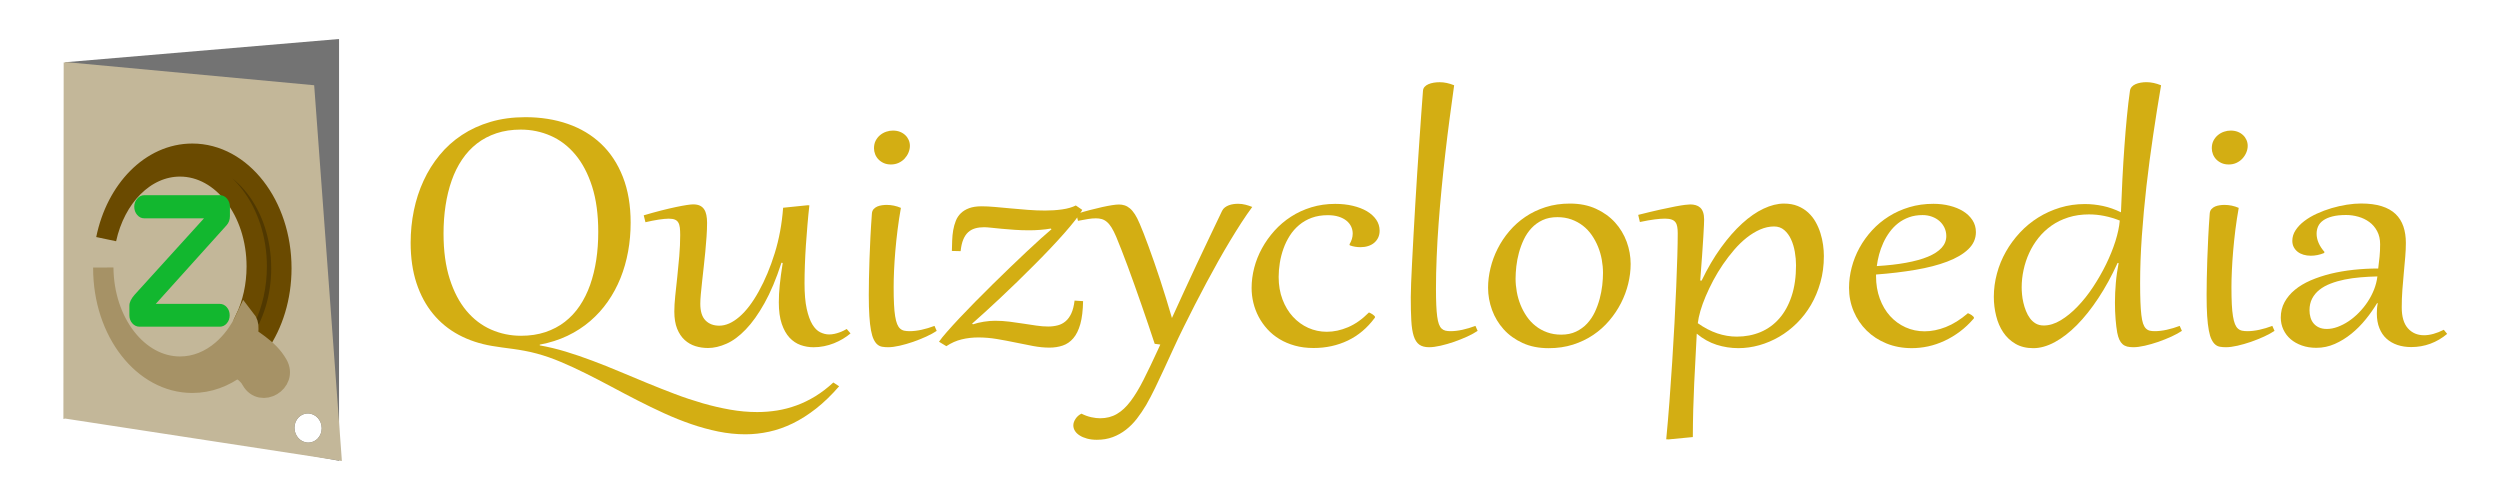 <?xml version="1.0" encoding="utf-8"?>
<!-- Generator: Adobe Illustrator 16.0.0, SVG Export Plug-In . SVG Version: 6.00 Build 0)  -->
<!DOCTYPE svg PUBLIC "-//W3C//DTD SVG 1.1//EN" "http://www.w3.org/Graphics/SVG/1.1/DTD/svg11.dtd">
<svg version="1.1" id="Layer_1" xmlns="http://www.w3.org/2000/svg" xmlns:xlink="http://www.w3.org/1999/xlink" x="0px" y="0px"
	 width="100px" height="20px" viewBox="150 40 100 20" enable-background="new 150 40 100 20" xml:space="preserve">
<g>
	<g>
		<path fill="#737373" d="M152.625,42.488l0.019,0.001l-0.04,0.013l-0.007,13.939l10.969,1.99l-0.004,0.009V41.56L152.625,42.488z
			 M162.323,57.704c-0.301-0.005-0.545-0.271-0.545-0.594c0-0.321,0.244-0.579,0.547-0.572c0.3,0.005,0.545,0.271,0.544,0.593
			C162.869,57.453,162.625,57.71,162.323,57.704z"/>
		<path fill="#C3B799" d="M163.668,58.334l-1.101-14.924l-9.889-0.922l-0.007,0.001l-0.124,0.011l-0.011,14.259l0.072-0.016
			l11.014,1.689l0.045,0.007l0.007,0.001L163.668,58.334z M162.869,57.132c0,0.321-0.244,0.578-0.546,0.573
			c-0.301-0.005-0.544-0.271-0.544-0.594s0.244-0.579,0.546-0.573C162.625,56.544,162.87,56.809,162.869,57.132z"/>
	</g>
	<path fill="#503800" stroke="#6A4A00" stroke-width="0.813" stroke-miterlimit="10" d="M161.255,50.73
		c0,1.169-0.34,2.236-0.901,3.045c-0.061-0.046-0.123-0.09-0.186-0.135c-0.025-0.017-0.049-0.034-0.074-0.052
		c-0.006-0.005-0.011-0.008-0.016-0.012c-0.032-0.027-0.061-0.057-0.09-0.086c-0.005-0.005-0.01-0.01-0.013-0.013
		c-0.003-0.005-0.005-0.01-0.008-0.015c-0.006-0.017-0.027-0.062-0.033-0.084c-0.001-0.007-0.003-0.014-0.005-0.018
		c0-0.009,0-0.02-0.001-0.033c-0.003-0.064,0.001-0.129,0.005-0.193c0.01-0.14-0.039-0.271-0.12-0.375
		c0.29-0.61,0.456-1.33,0.456-2.1c0-2.211-1.374-4.002-3.069-4.002c-1.404,0-2.588,1.229-2.953,2.906
		c0.4-1.966,1.792-3.415,3.445-3.415C159.661,46.149,161.255,48.2,161.255,50.73z"/>
	<path fill="#A69266" stroke="#A69266" stroke-width="0.813" stroke-miterlimit="10" d="M160.061,55.209
		c-0.021-0.039-0.044-0.077-0.069-0.114c-0.011-0.012-0.06-0.071-0.067-0.079c-0.035-0.037-0.071-0.074-0.11-0.107
		c-0.014-0.013-0.023-0.021-0.029-0.025c0-0.001,0-0.001-0.001-0.001c-0.094-0.069-0.189-0.136-0.283-0.205
		c-0.53,0.402-1.148,0.634-1.808,0.634c-1.968,0-3.562-2.05-3.562-4.58c0-0.01,0-0.02,0-0.03c0.016,2.192,1.384,3.963,3.069,3.963
		c0.621,0,1.199-0.241,1.682-0.654c0.376-0.322,0.695-0.748,0.931-1.248c0.082,0.104,0.129,0.235,0.12,0.376
		c-0.004,0.064-0.009,0.128-0.005,0.193c0.001,0.013,0.002,0.023,0.002,0.032c0.001,0.005,0.003,0.011,0.004,0.018
		c0.006,0.021,0.027,0.067,0.033,0.084c0.003,0.005,0.005,0.01,0.008,0.015c0.003,0.004,0.008,0.008,0.013,0.013
		c0.029,0.029,0.058,0.059,0.09,0.087c0.004,0.003,0.01,0.006,0.016,0.011c0.024,0.018,0.048,0.035,0.074,0.052
		c0.063,0.045,0.125,0.089,0.186,0.135c0.296,0.222,0.561,0.466,0.752,0.805C161.499,55.277,160.453,55.904,160.061,55.209z"/>
	<g>
		<path fill="#12B72F" d="M159.197,48.276v0.37c0,0.145-0.046,0.268-0.138,0.369l-2.828,3.14h2.557c0.111,0,0.205,0.044,0.283,0.133
			s0.116,0.197,0.116,0.324s-0.039,0.234-0.116,0.323s-0.171,0.133-0.282,0.133h-3.205c-0.114,0-0.21-0.044-0.289-0.133
			s-0.119-0.196-0.119-0.323V52.22c0-0.13,0.071-0.275,0.213-0.435l2.771-3.052h-2.391c-0.111,0-0.205-0.046-0.282-0.137
			c-0.078-0.09-0.117-0.201-0.117-0.331c0-0.12,0.04-0.227,0.119-0.318c0.079-0.093,0.172-0.139,0.28-0.139h3.03
			c0.11,0,0.204,0.046,0.282,0.139C159.158,48.039,159.197,48.149,159.197,48.276z"/>
	</g>
</g>
<g>
	<path fill="#D3AE13" d="M183.565,55.451c-0.304,0.351-0.61,0.647-0.92,0.891c-0.311,0.243-0.621,0.441-0.935,0.594
		c-0.313,0.152-0.628,0.263-0.945,0.332s-0.635,0.104-0.95,0.104c-0.359,0-0.721-0.037-1.084-0.111s-0.726-0.174-1.086-0.298
		s-0.72-0.268-1.079-0.432c-0.358-0.164-0.715-0.336-1.067-0.517s-0.702-0.363-1.049-0.55c-0.347-0.186-0.688-0.362-1.024-0.529
		c-0.336-0.168-0.666-0.32-0.991-0.457c-0.325-0.138-0.643-0.248-0.953-0.332c-0.172-0.047-0.336-0.084-0.494-0.113
		c-0.158-0.03-0.312-0.055-0.46-0.075c-0.149-0.021-0.294-0.04-0.436-0.058c-0.141-0.019-0.277-0.038-0.409-0.062
		c-0.488-0.082-0.932-0.229-1.332-0.443s-0.743-0.494-1.028-0.84s-0.507-0.756-0.663-1.23s-0.234-1.013-0.234-1.615
		c0-0.44,0.043-0.871,0.129-1.291s0.215-0.816,0.387-1.188c0.171-0.373,0.385-0.714,0.64-1.025c0.254-0.311,0.552-0.58,0.893-0.805
		c0.34-0.225,0.722-0.401,1.146-0.526c0.423-0.125,0.888-0.188,1.395-0.188c0.616,0,1.183,0.09,1.697,0.269
		c0.516,0.179,0.96,0.445,1.333,0.799c0.372,0.353,0.662,0.793,0.869,1.321c0.207,0.528,0.311,1.138,0.311,1.832
		c0,0.392-0.033,0.775-0.101,1.148c-0.068,0.374-0.169,0.729-0.304,1.065c-0.136,0.337-0.305,0.651-0.509,0.943
		s-0.44,0.553-0.709,0.783s-0.57,0.426-0.906,0.586s-0.705,0.277-1.106,0.352v0.03c0.34,0.06,0.687,0.143,1.04,0.25
		c0.353,0.107,0.709,0.229,1.069,0.365s0.724,0.28,1.089,0.434c0.364,0.153,0.732,0.307,1.102,0.459
		c0.37,0.152,0.739,0.298,1.109,0.438c0.369,0.14,0.738,0.263,1.106,0.369s0.734,0.191,1.098,0.255
		c0.363,0.064,0.725,0.097,1.084,0.097c0.27,0,0.535-0.021,0.798-0.063s0.521-0.11,0.777-0.204c0.257-0.093,0.507-0.216,0.753-0.366
		c0.245-0.151,0.484-0.334,0.718-0.55L183.565,55.451z M170.842,53.431c0.356,0,0.68-0.049,0.972-0.146
		c0.291-0.098,0.551-0.234,0.779-0.411s0.428-0.391,0.597-0.642c0.168-0.251,0.307-0.53,0.416-0.839
		c0.108-0.309,0.19-0.641,0.244-0.997c0.054-0.356,0.08-0.729,0.08-1.122c0-0.696-0.082-1.301-0.246-1.814s-0.388-0.938-0.67-1.275
		c-0.282-0.337-0.61-0.588-0.986-0.753s-0.775-0.248-1.199-0.248c-0.355,0-0.68,0.049-0.971,0.146
		c-0.291,0.098-0.552,0.234-0.78,0.411s-0.427,0.391-0.596,0.642s-0.308,0.53-0.416,0.839c-0.109,0.309-0.19,0.642-0.244,0.999
		c-0.054,0.357-0.081,0.73-0.081,1.12c0,0.697,0.082,1.301,0.247,1.815c0.164,0.514,0.387,0.938,0.669,1.275
		c0.282,0.336,0.611,0.587,0.987,0.752S170.419,53.431,170.842,53.431z"/>
	<path fill="#D3AE13" d="M178.283,48.91c0,0.174-0.007,0.36-0.021,0.559c-0.014,0.198-0.03,0.4-0.05,0.604
		c-0.021,0.205-0.042,0.409-0.064,0.613c-0.023,0.203-0.045,0.396-0.064,0.578c-0.021,0.182-0.037,0.349-0.051,0.501
		s-0.021,0.28-0.021,0.382c0,0.306,0.068,0.528,0.207,0.669c0.138,0.141,0.322,0.211,0.552,0.211c0.261,0,0.527-0.117,0.801-0.352
		s0.534-0.576,0.782-1.027c0.249-0.45,0.46-0.956,0.635-1.519c0.175-0.562,0.287-1.168,0.336-1.819l0.976-0.1l0.074,0.004
		c-0.028,0.243-0.053,0.501-0.076,0.773c-0.023,0.273-0.044,0.545-0.063,0.818c-0.018,0.272-0.032,0.54-0.041,0.801
		c-0.009,0.261-0.014,0.501-0.014,0.722c0,0.417,0.029,0.759,0.087,1.023c0.059,0.265,0.134,0.474,0.226,0.626
		s0.197,0.257,0.315,0.314s0.237,0.087,0.356,0.087c0.07,0,0.141-0.008,0.21-0.023c0.068-0.015,0.134-0.033,0.195-0.056
		c0.062-0.021,0.117-0.045,0.168-0.07c0.051-0.026,0.094-0.049,0.131-0.069l0.152,0.177c-0.09,0.076-0.19,0.148-0.304,0.217
		c-0.114,0.067-0.233,0.127-0.359,0.177s-0.258,0.089-0.396,0.117c-0.139,0.028-0.277,0.042-0.419,0.042
		c-0.178,0-0.351-0.029-0.518-0.088c-0.167-0.06-0.315-0.158-0.444-0.296c-0.129-0.139-0.232-0.323-0.311-0.554
		s-0.117-0.517-0.117-0.86c0-0.109,0.003-0.221,0.009-0.334c0.007-0.112,0.016-0.231,0.028-0.356
		c0.012-0.126,0.028-0.261,0.048-0.405c0.021-0.146,0.044-0.304,0.071-0.479l-0.051-0.008c-0.208,0.643-0.435,1.182-0.679,1.617
		c-0.243,0.436-0.493,0.786-0.75,1.052c-0.256,0.267-0.513,0.457-0.771,0.57c-0.258,0.114-0.503,0.171-0.736,0.171
		c-0.175,0-0.343-0.024-0.504-0.074s-0.305-0.132-0.43-0.246c-0.126-0.114-0.227-0.265-0.302-0.451s-0.113-0.417-0.113-0.691
		c0-0.179,0.013-0.388,0.037-0.624c0.024-0.237,0.052-0.489,0.081-0.757c0.028-0.268,0.056-0.544,0.08-0.83
		c0.024-0.285,0.037-0.567,0.037-0.847c0-0.113-0.005-0.21-0.014-0.292c-0.01-0.082-0.029-0.15-0.061-0.204
		c-0.03-0.054-0.075-0.093-0.136-0.119c-0.06-0.025-0.142-0.038-0.246-0.038s-0.24,0.013-0.407,0.038
		c-0.167,0.026-0.343,0.061-0.526,0.104l-0.069-0.276c0.252-0.074,0.485-0.139,0.702-0.194c0.216-0.055,0.409-0.1,0.579-0.136
		c0.171-0.036,0.314-0.063,0.433-0.081s0.205-0.027,0.261-0.027c0.11,0,0.2,0.017,0.271,0.05c0.07,0.033,0.127,0.082,0.17,0.146
		s0.072,0.141,0.09,0.23C178.274,48.693,178.283,48.795,178.283,48.91z"/>
	<path fill="#D3AE13" d="M186.036,48.315c-0.052,0.292-0.097,0.584-0.133,0.877c-0.037,0.293-0.067,0.577-0.09,0.851
		c-0.023,0.274-0.04,0.534-0.051,0.778s-0.016,0.465-0.016,0.662c0,0.267,0.004,0.495,0.014,0.686
		c0.009,0.19,0.024,0.352,0.046,0.482c0.021,0.13,0.048,0.234,0.08,0.313s0.072,0.139,0.12,0.181
		c0.047,0.042,0.103,0.07,0.165,0.083c0.063,0.013,0.135,0.019,0.214,0.019c0.147,0,0.307-0.019,0.477-0.056
		c0.171-0.037,0.343-0.089,0.518-0.155l0.088,0.199c-0.11,0.075-0.249,0.15-0.417,0.228c-0.167,0.076-0.343,0.146-0.526,0.211
		c-0.185,0.063-0.364,0.115-0.541,0.155c-0.176,0.04-0.329,0.06-0.458,0.06c-0.086,0-0.164-0.006-0.234-0.018
		c-0.07-0.011-0.134-0.04-0.191-0.086c-0.057-0.046-0.107-0.114-0.151-0.204c-0.045-0.089-0.081-0.211-0.11-0.364
		c-0.029-0.154-0.052-0.346-0.066-0.576c-0.016-0.23-0.023-0.51-0.023-0.837c0-0.192,0.002-0.409,0.007-0.651
		s0.012-0.502,0.021-0.78c0.01-0.278,0.021-0.571,0.037-0.879s0.035-0.626,0.06-0.955c0.006-0.072,0.029-0.13,0.069-0.175
		c0.04-0.044,0.089-0.079,0.147-0.104c0.058-0.024,0.12-0.041,0.187-0.05c0.065-0.009,0.126-0.014,0.182-0.014
		C185.662,48.196,185.855,48.236,186.036,48.315z M185.636,46.579c-0.107,0-0.202-0.019-0.285-0.056s-0.153-0.086-0.211-0.146
		c-0.059-0.06-0.104-0.129-0.134-0.208c-0.031-0.078-0.046-0.158-0.046-0.24c0-0.115,0.022-0.217,0.068-0.305
		c0.047-0.088,0.106-0.163,0.18-0.223c0.074-0.06,0.155-0.105,0.244-0.134c0.089-0.03,0.177-0.044,0.263-0.044
		c0.104,0,0.197,0.016,0.28,0.048c0.083,0.032,0.154,0.077,0.214,0.133s0.105,0.121,0.138,0.194
		c0.032,0.073,0.049,0.152,0.049,0.236c0,0.089-0.019,0.179-0.056,0.267c-0.036,0.088-0.088,0.168-0.153,0.24
		c-0.066,0.072-0.146,0.129-0.24,0.173C185.854,46.557,185.75,46.579,185.636,46.579z"/>
	<path fill="#D3AE13" d="M187.56,53.669c0.07-0.103,0.178-0.235,0.32-0.397c0.143-0.163,0.309-0.345,0.499-0.548
		c0.19-0.202,0.398-0.418,0.623-0.646c0.226-0.229,0.457-0.461,0.693-0.693c0.235-0.233,0.472-0.463,0.708-0.689
		s0.459-0.438,0.667-0.634c0.209-0.196,0.399-0.371,0.571-0.526c0.172-0.155,0.312-0.277,0.419-0.367l-0.028-0.027
		c-0.129,0.023-0.269,0.041-0.421,0.052c-0.151,0.012-0.297,0.018-0.435,0.018c-0.209,0-0.408-0.006-0.599-0.02
		c-0.19-0.013-0.364-0.027-0.522-0.042c-0.157-0.016-0.296-0.029-0.416-0.042c-0.119-0.013-0.212-0.019-0.276-0.019
		c-0.132,0-0.251,0.015-0.358,0.046s-0.201,0.083-0.281,0.156c-0.079,0.073-0.145,0.171-0.195,0.294
		c-0.051,0.123-0.085,0.276-0.104,0.461l-0.35-0.008c0.003-0.138,0.007-0.278,0.012-0.42c0.004-0.142,0.019-0.279,0.041-0.411
		c0.023-0.132,0.058-0.256,0.104-0.373s0.113-0.218,0.2-0.303c0.088-0.086,0.198-0.154,0.334-0.204
		c0.135-0.05,0.301-0.075,0.497-0.075c0.159,0,0.34,0.009,0.54,0.027c0.201,0.018,0.413,0.037,0.636,0.058
		c0.222,0.021,0.45,0.04,0.683,0.058c0.233,0.018,0.461,0.027,0.682,0.027c0.239,0,0.467-0.015,0.683-0.046
		c0.217-0.031,0.398-0.083,0.546-0.157l0.258,0.176c-0.062,0.113-0.155,0.249-0.281,0.409s-0.273,0.337-0.443,0.53
		c-0.171,0.193-0.359,0.399-0.566,0.617s-0.422,0.438-0.645,0.661c-0.223,0.223-0.447,0.445-0.676,0.668s-0.451,0.435-0.668,0.638
		c-0.216,0.202-0.421,0.392-0.614,0.568s-0.365,0.33-0.515,0.461l0.036,0.026c0.059-0.021,0.125-0.04,0.2-0.058
		s0.152-0.033,0.232-0.046s0.159-0.022,0.237-0.029c0.078-0.006,0.149-0.009,0.214-0.009c0.193,0,0.386,0.012,0.577,0.036
		c0.192,0.024,0.378,0.051,0.557,0.079c0.18,0.027,0.353,0.054,0.519,0.078c0.165,0.024,0.321,0.037,0.469,0.037
		c0.139,0,0.267-0.016,0.385-0.047c0.118-0.03,0.223-0.085,0.314-0.163c0.093-0.078,0.169-0.184,0.23-0.316
		c0.062-0.134,0.104-0.304,0.129-0.511l0.341,0.022c-0.007,0.369-0.043,0.674-0.11,0.914c-0.068,0.241-0.161,0.431-0.281,0.57
		c-0.119,0.14-0.261,0.237-0.423,0.292c-0.163,0.056-0.341,0.083-0.534,0.083c-0.202,0-0.418-0.021-0.646-0.063
		s-0.465-0.089-0.709-0.141c-0.243-0.051-0.491-0.098-0.743-0.14c-0.251-0.042-0.5-0.063-0.745-0.063
		c-0.23,0-0.452,0.025-0.665,0.077c-0.213,0.051-0.418,0.142-0.614,0.272L187.56,53.669z"/>
	<path fill="#D3AE13" d="M196.188,53.753c-0.08-0.243-0.165-0.498-0.255-0.764c-0.091-0.267-0.183-0.534-0.276-0.803
		s-0.188-0.534-0.28-0.795c-0.094-0.262-0.185-0.51-0.271-0.746c-0.088-0.235-0.171-0.453-0.249-0.654
		c-0.078-0.201-0.148-0.375-0.209-0.52c-0.064-0.151-0.127-0.275-0.187-0.371c-0.06-0.096-0.122-0.171-0.187-0.225
		c-0.064-0.054-0.132-0.091-0.202-0.111c-0.071-0.021-0.149-0.031-0.235-0.031c-0.098,0-0.203,0.009-0.314,0.027
		c-0.112,0.018-0.247,0.042-0.403,0.073l-0.068-0.276c0.184-0.057,0.364-0.108,0.54-0.154c0.177-0.046,0.34-0.086,0.49-0.119
		s0.284-0.059,0.4-0.077s0.209-0.027,0.276-0.027c0.079,0,0.155,0.011,0.228,0.035c0.072,0.023,0.143,0.063,0.212,0.121
		c0.068,0.058,0.136,0.137,0.2,0.238s0.129,0.229,0.193,0.382c0.043,0.097,0.094,0.222,0.153,0.374
		c0.061,0.153,0.125,0.325,0.196,0.519c0.07,0.193,0.146,0.404,0.226,0.632c0.079,0.228,0.16,0.465,0.241,0.712
		s0.162,0.5,0.241,0.759c0.08,0.259,0.157,0.515,0.23,0.768c0.153-0.335,0.313-0.686,0.48-1.05c0.168-0.365,0.338-0.731,0.511-1.101
		c0.174-0.369,0.347-0.734,0.519-1.096c0.171-0.362,0.337-0.709,0.496-1.039c0.028-0.056,0.065-0.103,0.113-0.138
		c0.048-0.036,0.101-0.065,0.158-0.086c0.059-0.022,0.119-0.037,0.183-0.046c0.063-0.009,0.125-0.013,0.186-0.013
		c0.102,0,0.2,0.012,0.296,0.037c0.094,0.024,0.186,0.054,0.271,0.09c-0.139,0.187-0.282,0.395-0.432,0.625
		c-0.148,0.229-0.301,0.474-0.457,0.733c-0.157,0.26-0.314,0.531-0.472,0.812c-0.158,0.282-0.315,0.569-0.472,0.862
		c-0.157,0.293-0.311,0.588-0.463,0.884c-0.151,0.296-0.298,0.587-0.439,0.873c-0.145,0.29-0.28,0.576-0.409,0.858
		c-0.129,0.283-0.255,0.558-0.378,0.822c-0.122,0.265-0.243,0.52-0.361,0.765c-0.118,0.244-0.238,0.473-0.36,0.686
		c-0.117,0.197-0.241,0.381-0.373,0.551s-0.278,0.317-0.438,0.441s-0.335,0.223-0.526,0.294c-0.192,0.072-0.404,0.107-0.638,0.107
		c-0.145,0-0.274-0.016-0.391-0.048c-0.117-0.032-0.216-0.074-0.297-0.127c-0.082-0.052-0.144-0.113-0.187-0.182
		c-0.043-0.069-0.064-0.143-0.064-0.22c0-0.084,0.029-0.172,0.09-0.263c0.06-0.091,0.139-0.159,0.236-0.205
		c0.129,0.066,0.26,0.113,0.392,0.142s0.25,0.042,0.354,0.042c0.251,0,0.475-0.057,0.669-0.171c0.195-0.113,0.378-0.284,0.55-0.513
		c0.172-0.228,0.345-0.513,0.518-0.856c0.174-0.343,0.366-0.745,0.578-1.206l0.092-0.203L196.188,53.753z"/>
	<path fill="#D3AE13" d="M203.979,49.774c0.086-0.141,0.129-0.284,0.129-0.43c0-0.1-0.021-0.194-0.062-0.282
		c-0.042-0.088-0.104-0.167-0.187-0.234s-0.187-0.122-0.311-0.161c-0.125-0.04-0.27-0.06-0.436-0.06
		c-0.239,0-0.454,0.035-0.644,0.105c-0.19,0.07-0.358,0.167-0.504,0.29s-0.271,0.265-0.373,0.426s-0.188,0.334-0.253,0.519
		c-0.066,0.184-0.114,0.373-0.145,0.566c-0.031,0.193-0.047,0.382-0.047,0.566c0,0.33,0.052,0.631,0.154,0.9
		c0.103,0.271,0.242,0.501,0.417,0.691c0.175,0.191,0.379,0.339,0.611,0.444c0.233,0.104,0.482,0.157,0.746,0.157
		c0.279,0,0.562-0.061,0.849-0.183s0.565-0.318,0.835-0.59c0.019,0.008,0.042,0.019,0.071,0.033c0.029,0.014,0.057,0.03,0.081,0.048
		s0.046,0.036,0.064,0.054s0.027,0.034,0.027,0.05c0,0.011-0.002,0.017-0.005,0.02l-0.009,0.015
		c-0.298,0.402-0.655,0.703-1.072,0.903c-0.417,0.199-0.874,0.299-1.371,0.299c-0.271,0-0.519-0.031-0.746-0.094
		c-0.227-0.063-0.432-0.149-0.616-0.261c-0.184-0.111-0.346-0.243-0.485-0.396s-0.256-0.318-0.35-0.496s-0.164-0.364-0.212-0.561
		s-0.071-0.394-0.071-0.594c0-0.269,0.035-0.538,0.105-0.808c0.07-0.271,0.174-0.53,0.311-0.78c0.137-0.25,0.303-0.482,0.497-0.699
		c0.195-0.216,0.416-0.405,0.663-0.564c0.247-0.16,0.52-0.286,0.816-0.376c0.298-0.091,0.615-0.136,0.953-0.136
		c0.251,0,0.486,0.025,0.704,0.077s0.405,0.124,0.563,0.217c0.158,0.094,0.282,0.206,0.373,0.338c0.09,0.132,0.136,0.279,0.136,0.44
		c0,0.105-0.02,0.198-0.058,0.278c-0.039,0.081-0.093,0.15-0.161,0.208c-0.069,0.058-0.15,0.101-0.244,0.13
		c-0.094,0.03-0.195,0.044-0.306,0.044c-0.067,0-0.138-0.006-0.21-0.017c-0.072-0.012-0.144-0.03-0.214-0.056L203.979,49.774z"/>
	<path fill="#D3AE13" d="M208.166,43.411c-0.062,0.435-0.122,0.881-0.182,1.338c-0.061,0.457-0.117,0.919-0.171,1.386
		s-0.104,0.937-0.149,1.408s-0.086,0.935-0.119,1.392c-0.034,0.457-0.061,0.906-0.078,1.346c-0.019,0.44-0.028,0.863-0.028,1.268
		c0,0.254,0.004,0.471,0.012,0.653c0.008,0.182,0.02,0.335,0.037,0.46c0.017,0.126,0.04,0.228,0.068,0.304
		c0.029,0.077,0.065,0.136,0.108,0.177s0.094,0.068,0.152,0.083c0.058,0.014,0.127,0.021,0.207,0.021
		c0.146,0,0.306-0.019,0.476-0.056c0.171-0.037,0.343-0.089,0.519-0.155l0.087,0.199c-0.11,0.075-0.249,0.15-0.416,0.228
		c-0.168,0.076-0.343,0.146-0.527,0.211c-0.184,0.063-0.364,0.115-0.541,0.155c-0.176,0.04-0.329,0.06-0.457,0.06
		c-0.166,0-0.297-0.035-0.394-0.105s-0.171-0.185-0.222-0.344c-0.05-0.159-0.082-0.365-0.096-0.62
		c-0.015-0.255-0.021-0.565-0.021-0.932c0-0.133,0.005-0.323,0.014-0.57c0.01-0.247,0.022-0.534,0.04-0.862
		c0.017-0.328,0.035-0.686,0.057-1.075s0.045-0.792,0.069-1.208s0.051-0.836,0.078-1.26s0.056-0.833,0.083-1.229
		s0.054-0.769,0.078-1.12c0.024-0.351,0.048-0.661,0.069-0.929c0.003-0.062,0.024-0.115,0.064-0.16
		c0.04-0.044,0.091-0.081,0.154-0.107c0.063-0.027,0.133-0.047,0.211-0.06s0.157-0.019,0.237-0.019
		C207.771,43.288,207.963,43.329,208.166,43.411z"/>
	<path fill="#D3AE13" d="M209.523,51.511c0-0.259,0.032-0.521,0.097-0.788c0.064-0.266,0.159-0.524,0.285-0.773
		s0.281-0.484,0.468-0.703c0.186-0.219,0.399-0.41,0.642-0.574c0.242-0.164,0.512-0.293,0.81-0.388s0.621-0.142,0.971-0.142
		c0.394,0,0.74,0.069,1.043,0.208c0.302,0.138,0.556,0.321,0.762,0.547c0.205,0.227,0.36,0.484,0.467,0.774
		c0.105,0.289,0.158,0.585,0.158,0.887c0,0.259-0.032,0.521-0.097,0.788c-0.064,0.266-0.16,0.523-0.287,0.773
		s-0.284,0.484-0.47,0.703s-0.399,0.41-0.642,0.574c-0.242,0.163-0.513,0.293-0.81,0.388c-0.298,0.095-0.621,0.142-0.972,0.142
		c-0.393,0-0.739-0.068-1.042-0.207c-0.302-0.139-0.555-0.32-0.759-0.547s-0.359-0.485-0.465-0.774
		C209.576,52.108,209.523,51.813,209.523,51.511z M210.623,51.146c0,0.174,0.017,0.351,0.049,0.53
		c0.032,0.179,0.082,0.352,0.149,0.519c0.067,0.166,0.151,0.321,0.251,0.467c0.1,0.145,0.218,0.271,0.354,0.378
		c0.136,0.107,0.289,0.192,0.46,0.253c0.17,0.062,0.358,0.093,0.563,0.093c0.224,0,0.421-0.04,0.592-0.121
		c0.17-0.081,0.317-0.188,0.441-0.32c0.124-0.134,0.227-0.286,0.309-0.457c0.081-0.172,0.146-0.35,0.195-0.532
		c0.049-0.184,0.083-0.364,0.104-0.544c0.02-0.179,0.03-0.344,0.03-0.495c0-0.177-0.017-0.354-0.049-0.532s-0.082-0.35-0.149-0.515
		c-0.067-0.166-0.151-0.32-0.251-0.465s-0.218-0.27-0.354-0.376c-0.137-0.106-0.29-0.19-0.46-0.251s-0.358-0.092-0.563-0.092
		c-0.225,0-0.421,0.04-0.592,0.119c-0.17,0.08-0.317,0.186-0.441,0.319s-0.228,0.286-0.309,0.457s-0.146,0.348-0.195,0.53
		c-0.049,0.182-0.084,0.363-0.104,0.543C210.634,50.832,210.623,50.997,210.623,51.146z"/>
	<path fill="#D3AE13" d="M215.528,48.595c0.344-0.087,0.637-0.157,0.879-0.211c0.242-0.054,0.446-0.096,0.61-0.127
		s0.293-0.052,0.387-0.063c0.093-0.011,0.163-0.017,0.209-0.017c0.076,0,0.148,0.01,0.216,0.029s0.127,0.052,0.178,0.098
		c0.051,0.046,0.09,0.108,0.117,0.187s0.041,0.175,0.041,0.29c0,0.038-0.002,0.114-0.007,0.227
		c-0.004,0.113-0.013,0.268-0.025,0.467c-0.012,0.198-0.028,0.441-0.048,0.729c-0.021,0.288-0.045,0.626-0.076,1.016l0.056,0.004
		c0.239-0.497,0.497-0.937,0.775-1.32c0.277-0.382,0.56-0.705,0.847-0.966c0.286-0.261,0.572-0.459,0.858-0.593
		c0.285-0.134,0.557-0.202,0.814-0.202c0.208,0,0.393,0.033,0.552,0.098c0.159,0.065,0.298,0.152,0.416,0.261
		c0.118,0.109,0.218,0.234,0.297,0.376c0.08,0.142,0.145,0.291,0.193,0.446s0.085,0.312,0.106,0.47s0.032,0.308,0.032,0.446
		c0,0.377-0.046,0.729-0.139,1.056c-0.092,0.328-0.218,0.628-0.377,0.901c-0.16,0.272-0.349,0.517-0.566,0.731
		s-0.453,0.396-0.706,0.543c-0.253,0.147-0.519,0.26-0.796,0.338c-0.278,0.078-0.557,0.117-0.835,0.117
		c-0.298,0-0.588-0.045-0.87-0.134c-0.282-0.09-0.548-0.238-0.796-0.445c-0.034,0.643-0.067,1.306-0.102,1.991
		c-0.033,0.685-0.052,1.399-0.055,2.145l-0.967,0.093l-0.097-0.004c0.046-0.479,0.089-0.981,0.129-1.508s0.077-1.055,0.11-1.584
		c0.034-0.53,0.064-1.052,0.092-1.565c0.028-0.514,0.051-0.995,0.069-1.446c0.019-0.45,0.033-0.859,0.044-1.227
		c0.011-0.368,0.016-0.671,0.016-0.912c0-0.098-0.006-0.183-0.019-0.256c-0.012-0.073-0.035-0.133-0.071-0.182
		c-0.035-0.049-0.086-0.085-0.153-0.109c-0.068-0.024-0.157-0.037-0.268-0.037c-0.113,0-0.251,0.01-0.414,0.031
		c-0.162,0.021-0.358,0.055-0.589,0.104L215.528,48.595z M217.912,52.928c0.261,0.185,0.521,0.32,0.78,0.407
		c0.259,0.087,0.52,0.13,0.78,0.13c0.343,0,0.66-0.061,0.95-0.182c0.289-0.122,0.539-0.303,0.75-0.544
		c0.21-0.24,0.374-0.538,0.492-0.893s0.177-0.767,0.177-1.234c0-0.175-0.016-0.354-0.048-0.539
		c-0.032-0.184-0.083-0.351-0.152-0.501c-0.068-0.15-0.159-0.272-0.271-0.369c-0.111-0.096-0.247-0.144-0.407-0.144
		c-0.187,0-0.372,0.041-0.557,0.121c-0.184,0.081-0.362,0.189-0.536,0.326c-0.173,0.137-0.34,0.298-0.499,0.482
		c-0.159,0.185-0.31,0.38-0.451,0.586c-0.141,0.206-0.27,0.419-0.387,0.638c-0.116,0.219-0.218,0.432-0.306,0.64
		c-0.088,0.207-0.158,0.403-0.212,0.587C217.962,52.624,217.928,52.787,217.912,52.928z"/>
	<path fill="#D3AE13" d="M228.717,52.528c0.018,0.008,0.042,0.019,0.071,0.032c0.028,0.015,0.056,0.029,0.08,0.046
		c0.024,0.018,0.046,0.035,0.064,0.055c0.019,0.019,0.027,0.037,0.027,0.056c0,0.01-0.004,0.021-0.014,0.03
		c-0.172,0.2-0.356,0.373-0.555,0.521c-0.197,0.147-0.403,0.271-0.616,0.368c-0.213,0.099-0.431,0.172-0.651,0.22
		c-0.221,0.047-0.438,0.07-0.653,0.07c-0.368,0-0.705-0.063-1.013-0.188c-0.307-0.126-0.57-0.297-0.791-0.515
		s-0.394-0.474-0.518-0.767s-0.187-0.607-0.187-0.942c0-0.274,0.036-0.548,0.108-0.822c0.072-0.274,0.176-0.535,0.313-0.784
		c0.137-0.248,0.303-0.479,0.499-0.693c0.196-0.214,0.42-0.4,0.67-0.557c0.25-0.158,0.524-0.281,0.824-0.371
		c0.299-0.09,0.62-0.134,0.964-0.134c0.227,0,0.443,0.025,0.648,0.077c0.206,0.051,0.386,0.125,0.541,0.221
		c0.154,0.096,0.278,0.214,0.37,0.355c0.092,0.141,0.138,0.301,0.138,0.48c0,0.261-0.102,0.489-0.306,0.684
		c-0.204,0.195-0.485,0.36-0.845,0.496c-0.358,0.136-0.781,0.245-1.268,0.328s-1.012,0.146-1.576,0.187v0.065
		c0,0.327,0.05,0.627,0.15,0.898c0.1,0.271,0.236,0.504,0.411,0.697s0.381,0.344,0.617,0.451s0.49,0.161,0.764,0.161
		c0.276,0,0.559-0.057,0.849-0.171S228.419,52.784,228.717,52.528z M227.852,49.444c0-0.118-0.024-0.228-0.071-0.331
		c-0.048-0.103-0.114-0.191-0.198-0.267c-0.084-0.075-0.185-0.135-0.302-0.178c-0.116-0.043-0.242-0.065-0.377-0.065
		c-0.199,0-0.38,0.029-0.543,0.088s-0.309,0.139-0.438,0.24c-0.129,0.102-0.242,0.219-0.34,0.354
		c-0.099,0.134-0.182,0.277-0.251,0.428c-0.069,0.151-0.125,0.306-0.168,0.465s-0.073,0.313-0.092,0.465
		c0.436-0.026,0.825-0.069,1.171-0.133c0.345-0.063,0.637-0.143,0.874-0.242c0.238-0.099,0.42-0.216,0.546-0.354
		C227.788,49.778,227.852,49.621,227.852,49.444z"/>
	<path fill="#D3AE13" d="M236.443,43.411c-0.11,0.65-0.217,1.316-0.317,1.997c-0.102,0.681-0.19,1.359-0.268,2.036
		c-0.076,0.676-0.138,1.341-0.184,1.997c-0.046,0.655-0.069,1.284-0.069,1.886c0,0.289,0.004,0.537,0.012,0.745
		c0.008,0.207,0.02,0.383,0.037,0.526c0.017,0.143,0.039,0.257,0.068,0.342c0.029,0.084,0.066,0.149,0.11,0.195
		c0.045,0.046,0.097,0.076,0.154,0.091c0.059,0.014,0.128,0.021,0.207,0.021c0.147,0,0.307-0.019,0.477-0.056
		s0.343-0.089,0.518-0.155l0.088,0.199c-0.11,0.075-0.25,0.15-0.417,0.228c-0.167,0.076-0.343,0.146-0.526,0.211
		c-0.185,0.063-0.364,0.115-0.541,0.155s-0.329,0.06-0.458,0.06c-0.095,0-0.178-0.009-0.248-0.026
		c-0.071-0.019-0.132-0.05-0.182-0.095c-0.051-0.045-0.094-0.104-0.129-0.179s-0.064-0.169-0.086-0.284
		c-0.027-0.153-0.05-0.333-0.066-0.537c-0.017-0.205-0.025-0.428-0.025-0.669c0-0.256,0.012-0.517,0.035-0.781
		c0.022-0.265,0.061-0.529,0.112-0.793l-0.041-0.008c-0.236,0.52-0.493,0.989-0.771,1.409c-0.277,0.42-0.563,0.778-0.857,1.076
		c-0.295,0.297-0.591,0.525-0.889,0.686c-0.298,0.159-0.583,0.239-0.855,0.239c-0.276,0-0.515-0.058-0.714-0.175
		c-0.199-0.116-0.362-0.27-0.49-0.461c-0.127-0.19-0.222-0.409-0.282-0.656c-0.062-0.247-0.093-0.501-0.093-0.763
		c0-0.314,0.042-0.625,0.125-0.931c0.082-0.307,0.201-0.596,0.356-0.87c0.154-0.274,0.341-0.528,0.559-0.763
		s0.462-0.436,0.732-0.605c0.27-0.169,0.562-0.301,0.876-0.397c0.314-0.096,0.646-0.144,0.992-0.144
		c0.242,0,0.483,0.026,0.725,0.077c0.24,0.051,0.48,0.136,0.72,0.253c0.016-0.436,0.035-0.877,0.058-1.327
		c0.023-0.449,0.05-0.886,0.081-1.312c0.03-0.425,0.064-0.827,0.101-1.206c0.037-0.379,0.077-0.717,0.12-1.014
		c0.009-0.062,0.033-0.115,0.073-0.16c0.04-0.044,0.091-0.081,0.152-0.107s0.13-0.047,0.207-0.06
		c0.076-0.013,0.154-0.019,0.234-0.019C236.048,43.288,236.24,43.329,236.443,43.411z M234.791,48.822
		c-0.414-0.164-0.825-0.246-1.233-0.246c-0.297,0-0.571,0.04-0.821,0.119c-0.25,0.079-0.475,0.188-0.674,0.328
		s-0.374,0.304-0.524,0.492s-0.274,0.391-0.373,0.607s-0.173,0.441-0.223,0.674c-0.051,0.233-0.076,0.465-0.076,0.695
		c0,0.082,0.004,0.176,0.014,0.282c0.009,0.106,0.026,0.217,0.053,0.33c0.026,0.114,0.061,0.226,0.104,0.334
		c0.043,0.109,0.097,0.207,0.161,0.294s0.142,0.157,0.232,0.21c0.091,0.052,0.197,0.078,0.319,0.078
		c0.222,0,0.447-0.069,0.677-0.207c0.23-0.139,0.455-0.321,0.674-0.55c0.22-0.228,0.427-0.488,0.622-0.783
		c0.194-0.294,0.368-0.597,0.52-0.908c0.152-0.311,0.276-0.618,0.373-0.922C234.711,49.346,234.77,49.07,234.791,48.822z"/>
	<path fill="#D3AE13" d="M239.549,48.315c-0.052,0.292-0.097,0.584-0.134,0.877c-0.036,0.293-0.066,0.577-0.089,0.851
		c-0.023,0.274-0.04,0.534-0.051,0.778s-0.017,0.465-0.017,0.662c0,0.267,0.005,0.495,0.014,0.686
		c0.01,0.19,0.025,0.352,0.047,0.482c0.021,0.13,0.048,0.234,0.08,0.313s0.072,0.139,0.12,0.181c0.047,0.042,0.103,0.07,0.165,0.083
		s0.135,0.019,0.214,0.019c0.147,0,0.307-0.019,0.477-0.056s0.343-0.089,0.518-0.155l0.088,0.199
		c-0.111,0.075-0.25,0.15-0.417,0.228c-0.167,0.076-0.343,0.146-0.526,0.211c-0.185,0.063-0.364,0.115-0.541,0.155
		s-0.329,0.06-0.458,0.06c-0.086,0-0.164-0.006-0.234-0.018c-0.071-0.011-0.135-0.04-0.191-0.086s-0.107-0.114-0.151-0.204
		c-0.045-0.089-0.082-0.211-0.11-0.364c-0.029-0.154-0.052-0.346-0.067-0.576c-0.015-0.23-0.022-0.51-0.022-0.837
		c0-0.192,0.002-0.409,0.007-0.651s0.012-0.502,0.021-0.78s0.021-0.571,0.037-0.879c0.015-0.309,0.035-0.626,0.06-0.955
		c0.006-0.072,0.029-0.13,0.069-0.175c0.039-0.044,0.089-0.079,0.146-0.104c0.059-0.024,0.121-0.041,0.187-0.05
		c0.066-0.009,0.127-0.014,0.182-0.014C239.175,48.196,239.368,48.236,239.549,48.315z M239.148,46.579
		c-0.107,0-0.202-0.019-0.285-0.056s-0.153-0.086-0.212-0.146c-0.058-0.06-0.103-0.129-0.133-0.208
		c-0.031-0.078-0.046-0.158-0.046-0.24c0-0.115,0.022-0.217,0.068-0.305s0.106-0.163,0.18-0.223s0.155-0.105,0.244-0.134
		c0.089-0.03,0.176-0.044,0.262-0.044c0.104,0,0.198,0.016,0.281,0.048c0.083,0.032,0.154,0.077,0.214,0.133
		s0.105,0.121,0.138,0.194c0.032,0.073,0.049,0.152,0.049,0.236c0,0.089-0.019,0.179-0.056,0.267
		c-0.037,0.088-0.088,0.168-0.154,0.24c-0.065,0.072-0.146,0.129-0.239,0.173S239.262,46.579,239.148,46.579z"/>
	<path fill="#D3AE13" d="M245.205,49.771c0-0.202-0.04-0.377-0.12-0.526c-0.079-0.149-0.184-0.271-0.313-0.365
		s-0.274-0.165-0.438-0.211c-0.162-0.046-0.325-0.069-0.487-0.069c-0.218,0-0.402,0.019-0.553,0.058s-0.271,0.091-0.365,0.158
		c-0.094,0.066-0.161,0.145-0.203,0.236c-0.041,0.091-0.062,0.189-0.062,0.294c0,0.123,0.026,0.247,0.08,0.371
		s0.133,0.245,0.237,0.363l-0.019,0.042c-0.175,0.072-0.352,0.107-0.529,0.107c-0.104,0-0.201-0.013-0.292-0.04
		c-0.091-0.027-0.169-0.066-0.234-0.117c-0.066-0.051-0.118-0.114-0.157-0.188c-0.038-0.074-0.057-0.157-0.057-0.25
		c0-0.151,0.043-0.293,0.131-0.426c0.087-0.133,0.203-0.255,0.348-0.365c0.144-0.11,0.311-0.209,0.501-0.296
		s0.387-0.161,0.589-0.221c0.203-0.06,0.406-0.106,0.61-0.138c0.204-0.032,0.394-0.048,0.568-0.048c0.322,0,0.597,0.036,0.825,0.107
		c0.229,0.072,0.415,0.176,0.558,0.313c0.143,0.137,0.246,0.303,0.313,0.498c0.066,0.195,0.099,0.415,0.099,0.661
		c0,0.169-0.008,0.354-0.025,0.557c-0.017,0.203-0.036,0.415-0.057,0.636c-0.021,0.222-0.041,0.45-0.058,0.686
		c-0.018,0.235-0.025,0.47-0.025,0.703c0,0.368,0.082,0.646,0.246,0.831s0.38,0.278,0.646,0.278c0.236,0,0.5-0.072,0.791-0.219
		l0.134,0.165c-0.206,0.172-0.43,0.303-0.672,0.393c-0.242,0.089-0.497,0.134-0.764,0.134c-0.199,0-0.384-0.028-0.553-0.084
		c-0.168-0.057-0.314-0.141-0.437-0.252c-0.123-0.111-0.218-0.252-0.285-0.421c-0.068-0.169-0.102-0.364-0.102-0.587
		c0-0.066,0.002-0.134,0.007-0.2s0.015-0.137,0.03-0.211h-0.028c-0.132,0.22-0.284,0.438-0.458,0.65
		c-0.173,0.214-0.363,0.405-0.57,0.572c-0.207,0.168-0.428,0.304-0.662,0.407c-0.235,0.104-0.481,0.156-0.739,0.156
		c-0.211,0-0.404-0.031-0.579-0.093s-0.325-0.146-0.449-0.253s-0.221-0.235-0.29-0.383c-0.068-0.146-0.104-0.308-0.104-0.481
		c0-0.226,0.05-0.431,0.149-0.614c0.101-0.185,0.238-0.35,0.415-0.496c0.176-0.146,0.387-0.271,0.632-0.378
		c0.246-0.106,0.513-0.194,0.801-0.266c0.289-0.07,0.594-0.122,0.916-0.157c0.322-0.034,0.65-0.052,0.984-0.052
		c0.021-0.161,0.04-0.317,0.054-0.468C245.198,50.119,245.205,49.952,245.205,49.771z M242.38,52.409c0,0.1,0.013,0.195,0.039,0.286
		c0.025,0.091,0.067,0.171,0.124,0.24c0.057,0.068,0.129,0.123,0.216,0.163c0.088,0.04,0.193,0.06,0.315,0.06
		c0.139,0,0.281-0.027,0.428-0.081c0.147-0.054,0.293-0.128,0.436-0.223s0.279-0.208,0.409-0.34
		c0.131-0.132,0.248-0.275,0.353-0.432c0.104-0.156,0.19-0.321,0.26-0.494c0.068-0.173,0.114-0.35,0.136-0.531
		c-0.228,0.005-0.453,0.017-0.677,0.036s-0.437,0.049-0.638,0.09c-0.2,0.041-0.387,0.095-0.559,0.162
		c-0.172,0.066-0.32,0.148-0.444,0.247s-0.222,0.215-0.292,0.35S242.38,52.232,242.38,52.409z"/>
</g>
</svg>

